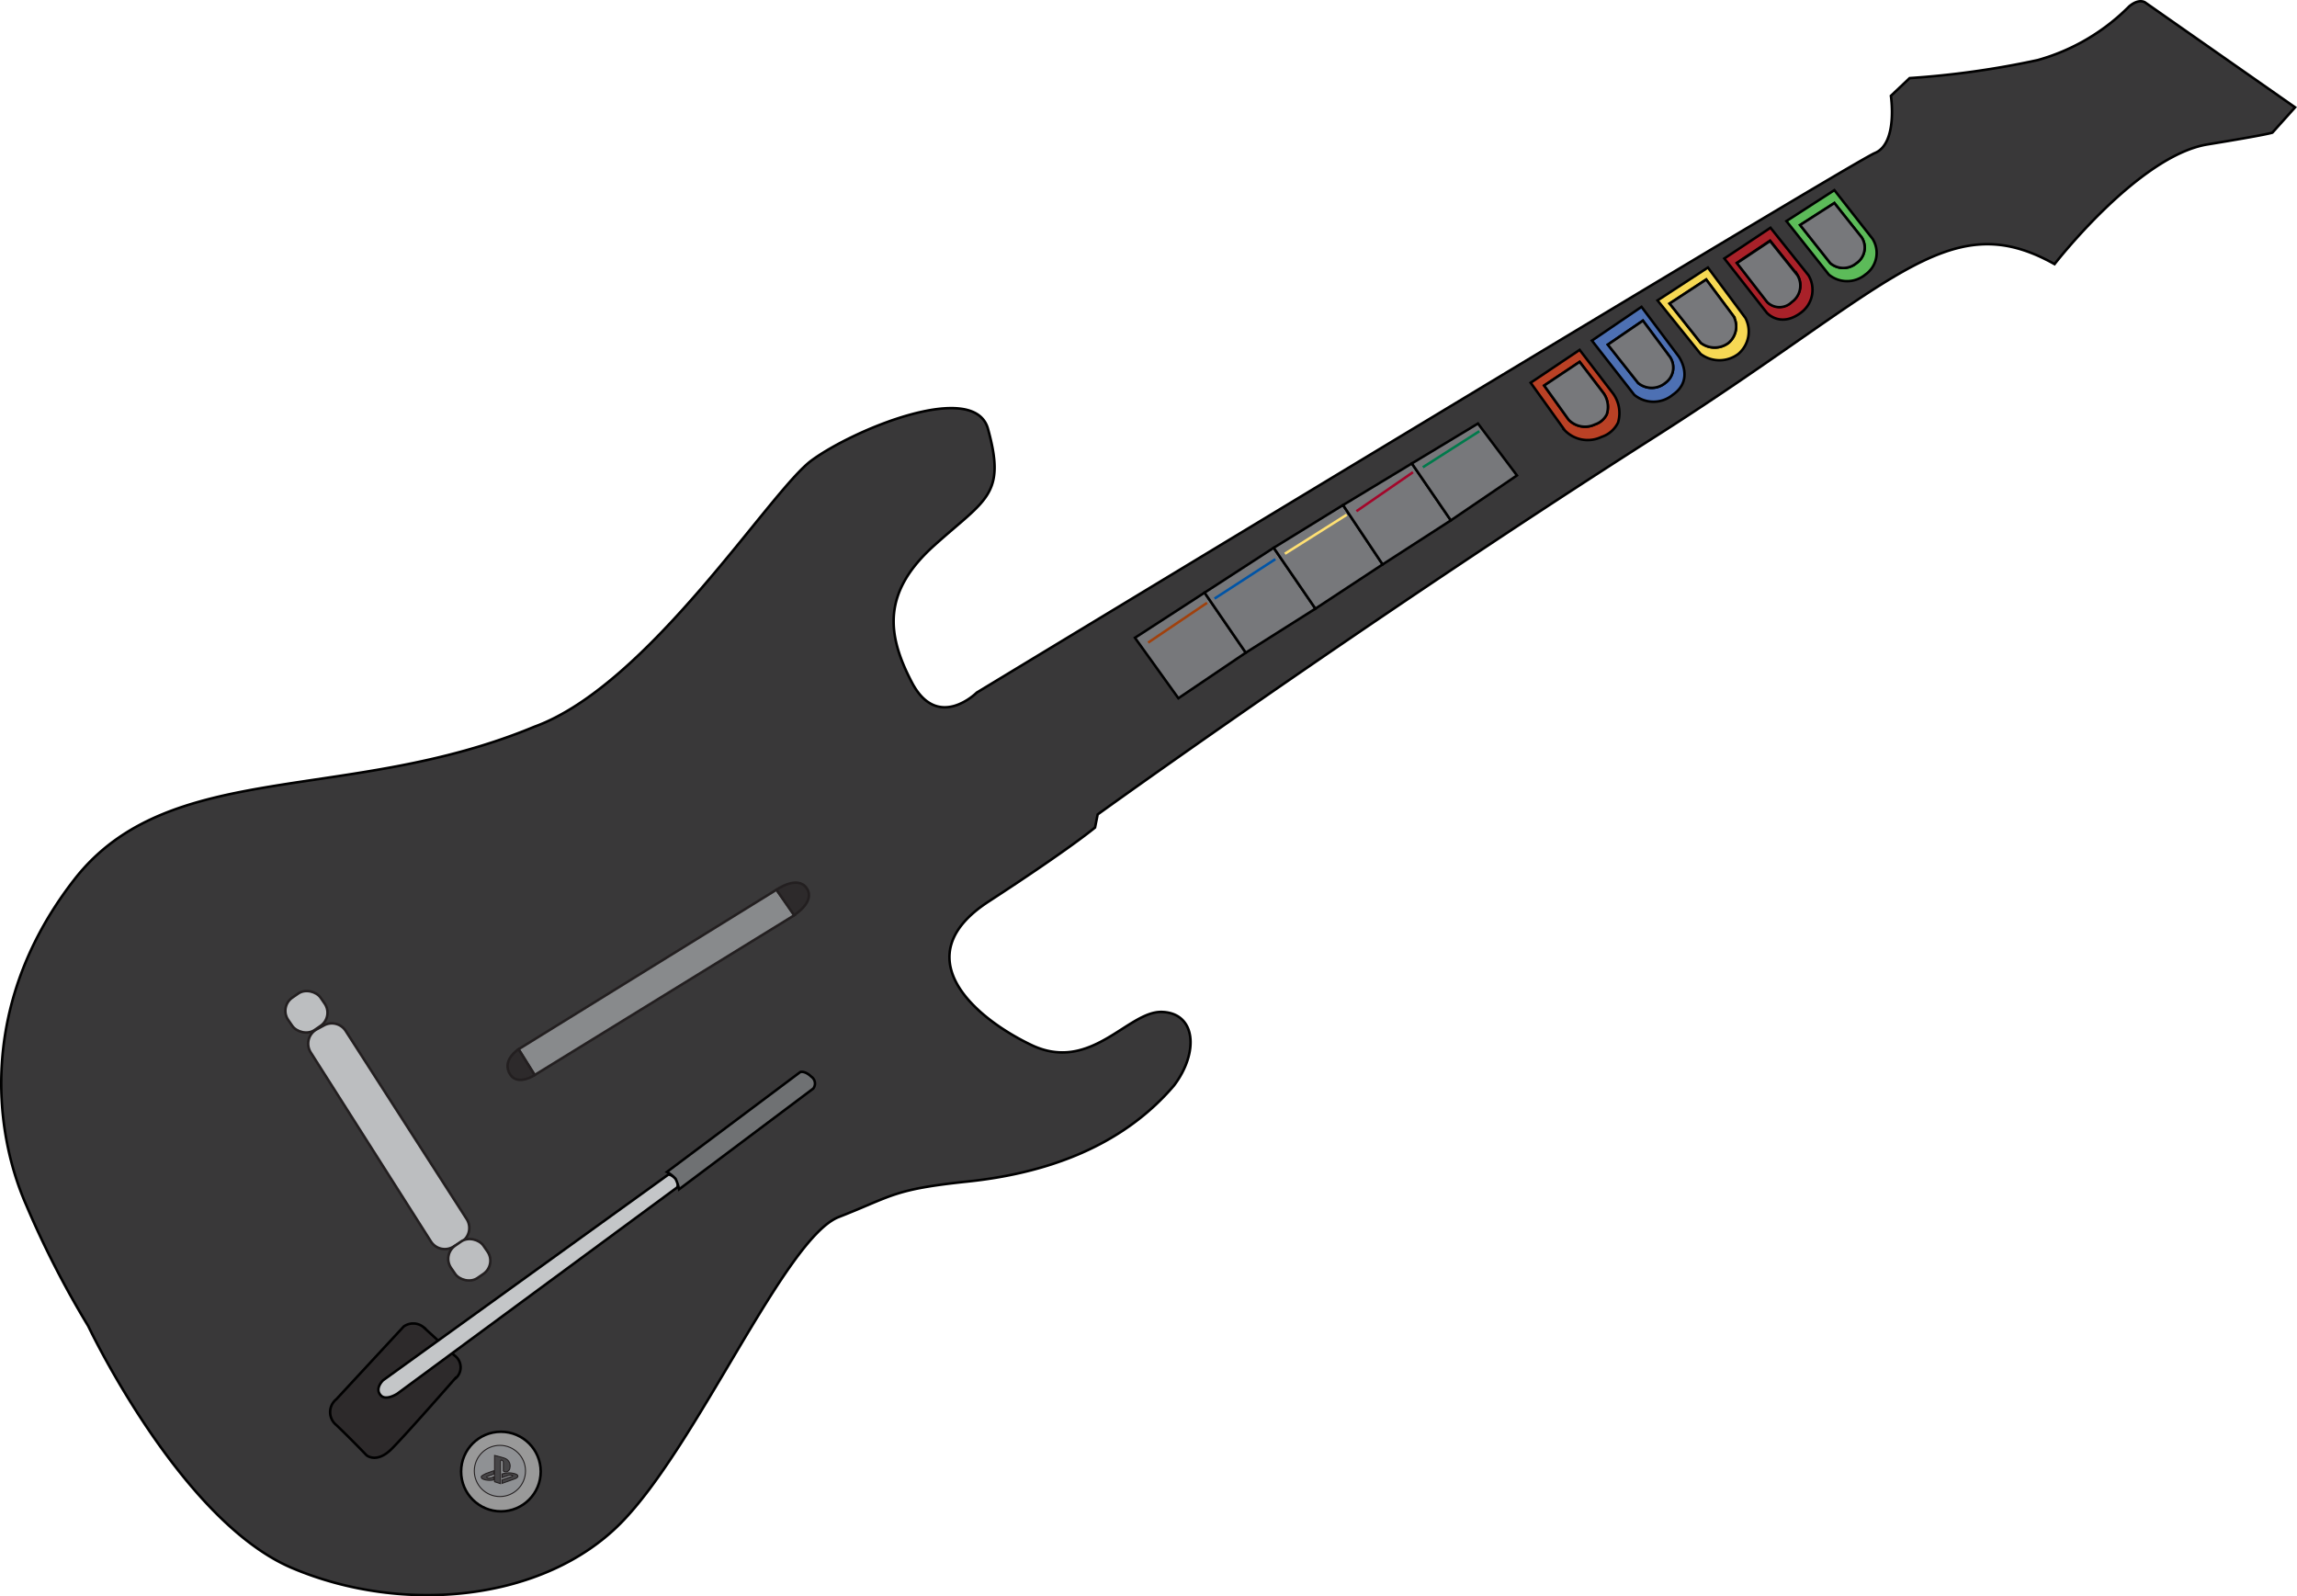 <svg xmlns="http://www.w3.org/2000/svg" viewBox="0 0 227.95 158.41"><defs><style>.cls-1{fill:#393839;}.cls-1,.cls-15,.cls-16,.cls-17,.cls-18,.cls-2,.cls-3,.cls-4,.cls-5,.cls-6,.cls-7{stroke:#000;}.cls-1,.cls-10,.cls-11,.cls-12,.cls-13,.cls-14,.cls-15,.cls-16,.cls-17,.cls-18,.cls-19,.cls-2,.cls-20,.cls-21,.cls-3,.cls-4,.cls-5,.cls-6,.cls-7,.cls-8,.cls-9{stroke-miterlimit:10;}.cls-1,.cls-10,.cls-11,.cls-12,.cls-13,.cls-14,.cls-15,.cls-16,.cls-17,.cls-18,.cls-2,.cls-20,.cls-3,.cls-4,.cls-5,.cls-6,.cls-7,.cls-8,.cls-9{stroke-width:0.25px;}.cls-2{fill:#ba4125;}.cls-10,.cls-11,.cls-12,.cls-3,.cls-8,.cls-9{fill:#77787b;}.cls-4{fill:#4d70b3;}.cls-5{fill:#f6d854;}.cls-6{fill:#a92129;}.cls-7{fill:#5cbb59;}.cls-8{stroke:#a0410d;}.cls-9{stroke:#0054a6;}.cls-10{stroke:#ffe073;}.cls-11{stroke:#a3062a;}.cls-12{stroke:#007a4b;}.cls-13{fill:#888a8c;}.cls-13,.cls-14,.cls-19,.cls-20,.cls-21{stroke:#231f20;}.cls-14,.cls-15{fill:#2d2a2b;}.cls-16{fill:#c4c6c8;}.cls-17{fill:#6f7173;}.cls-18{fill:#999;}.cls-19{fill:#8f9194;}.cls-19,.cls-21{stroke-width:0.1px;}.cls-20{fill:#bcbec0;}.cls-21{fill:#464547;}</style></defs><g id="PS3GHGuitarWT"><path class="cls-1" d="M39,134.48s9.13,19.3,20.22,24,25,3.26,32.61-4.44,16.3-28.3,21.65-30.39,5.35-2.74,12.78-3.52,15.13-3.26,20.48-9.52c2.48-3.26,2.22-7.18-1.17-7.31s-7.06,6.13-13,3.27-12.45-8.87-4.23-14.22S138.91,85,138.91,85l.26-1.3s26.35-19,55.05-37.31C218,31.29,223.43,23.09,234.13,29.09c0,0,8.28-10.7,15.13-11.87,6.13-1,6.49-1.18,6.49-1.18L258,13.53,243.13,3.13s-.59-.46-1.6.39a20.62,20.62,0,0,1-9.06,5.32,87,87,0,0,1-12.72,1.79l-1.86,1.76s.72,4.73-1.6,5.68-89.12,53.54-89.12,53.54-3.87,3.87-6.43-1-2.91-9,2.22-13.61,7.17-5,5.3-11.65c-1.48-4.74-13.35.18-17.48,3.22S94.65,70.87,83.26,75C64.74,82.7,47,78.09,37.61,90.17s-8.09,24.7-4.78,32.26A94.44,94.44,0,0,0,39,134.48Z" transform="translate(-30.24 -2.88)"/><path class="cls-2" d="M190.17,41.74,187,37.6l-4.86,3.26,3.39,4.73a3.17,3.17,0,0,0,3.64.65,2.79,2.79,0,0,0,1.64-1.42A3.31,3.31,0,0,0,190.17,41.74ZM189.69,44a2,2,0,0,1-1.17,1,2.26,2.26,0,0,1-2.61-.47l-2.43-3.39L187,38.79l2.29,3A2.37,2.37,0,0,1,189.69,44Z" transform="translate(-30.24 -2.88)"/><path class="cls-3" d="M189.69,44a2,2,0,0,1-1.17,1,2.26,2.26,0,0,1-2.61-.47l-2.43-3.39L187,38.79l2.29,3A2.37,2.37,0,0,1,189.69,44Z" transform="translate(-30.24 -2.88)"/><path class="cls-4" d="M196.83,38.25l-3.69-4.92-4.92,3.35,4.2,5.38a3,3,0,0,0,3.82,0C198.46,40.53,196.83,38.25,196.83,38.25Zm-1.33,2.63a2.11,2.11,0,0,1-2.7,0l-3-3.8,3.48-2.38,2.6,3.49A1.87,1.87,0,0,1,195.5,40.88Z" transform="translate(-30.24 -2.88)"/><path class="cls-3" d="M195.5,40.88a2.11,2.11,0,0,1-2.7,0l-3-3.8,3.48-2.38,2.6,3.49A1.87,1.87,0,0,1,195.5,40.88Z" transform="translate(-30.24 -2.88)"/><path class="cls-5" d="M203.45,34.43l-3.72-5-5,3.26L199,38a3.1,3.1,0,0,0,3.75,0A2.91,2.91,0,0,0,203.45,34.43Zm-1.68,2.48a2.27,2.27,0,0,1-2.74,0L195.93,33l3.63-2.38,2.71,3.64A2.12,2.12,0,0,1,201.77,36.91Z" transform="translate(-30.24 -2.88)"/><path class="cls-3" d="M201.77,36.91a2.27,2.27,0,0,1-2.74,0L195.93,33l3.63-2.38,2.71,3.64A2.12,2.12,0,0,1,201.77,36.91Z" transform="translate(-30.24 -2.88)"/><path class="cls-6" d="M209.71,30.2l-3.77-4.72-4.58,3.05,4.21,5.38s1.33,1.54,3.39,0A2.81,2.81,0,0,0,209.71,30.2Zm-1.66,2.62a1.73,1.73,0,0,1-2.44,0l-3-3.86,3.29-2.2,2.71,3.39A2,2,0,0,1,208.05,32.82Z" transform="translate(-30.24 -2.88)"/><path class="cls-3" d="M208.05,32.86a1.73,1.73,0,0,1-2.44,0l-3-3.87,3.29-2.19,2.71,3.39A2,2,0,0,1,208.05,32.86Z" transform="translate(-30.24 -2.88)"/><path class="cls-7" d="M216.07,26.58l-3.79-4.83-4.76,3.07,4.21,5.31a2.84,2.84,0,0,0,3.62,0A2.62,2.62,0,0,0,216.07,26.58ZM214.46,29a2,2,0,0,1-2.58,0l-3-3.79,3.4-2.18L215,26.45A1.87,1.87,0,0,1,214.46,29Z" transform="translate(-30.24 -2.88)"/><path class="cls-3" d="M214.46,29a2,2,0,0,1-2.58,0l-3-3.79,3.4-2.18L215,26.45A1.87,1.87,0,0,1,214.46,29Z" transform="translate(-30.24 -2.88)"/><polygon class="cls-3" points="112.63 63.29 116.94 69.29 123.63 64.77 119.54 58.81 112.63 63.29"/><polygon class="cls-3" points="130.54 60.4 126.4 54.36 119.54 58.81 123.63 64.77 130.54 60.4"/><polygon class="cls-3" points="137.21 56.01 133.28 50.12 126.4 54.36 130.54 60.4 137.21 56.01"/><polygon class="cls-3" points="143.98 51.64 140.11 45.99 133.28 50.12 137.21 56.01 143.98 51.64"/><polygon class="cls-3" points="150.54 47.18 146.67 42.03 140.11 45.99 143.98 51.64 150.54 47.18"/><line class="cls-8" x1="113.94" y1="63.77" x2="119.79" y2="59.82"/><line class="cls-9" x1="120.53" y1="59.4" x2="126.56" y2="55.49"/><line class="cls-10" x1="127.51" y1="54.95" x2="133.65" y2="51.08"/><line class="cls-11" x1="134.61" y1="50.73" x2="140.22" y2="46.86"/><line class="cls-12" x1="141.2" y1="46.37" x2="146.81" y2="42.79"/><polygon class="cls-13" points="51.46 104.12 77.06 88.29 78.85 90.81 53.06 106.68 51.46 104.12"/><path class="cls-14" d="M83.3,109.57s-1.6,1.06-2.39,0c-1-1.44.79-2.57.79-2.57Z" transform="translate(-30.24 -2.88)"/><path class="cls-14" d="M107.3,91.17s2.1-1.48,3-.14-1.26,2.67-1.26,2.67Z" transform="translate(-30.24 -2.88)"/><path class="cls-15" d="M70.3,134.52l-6.69,7.22a1.64,1.64,0,0,0,0,2.55c1.41,1.34,3,3,3,3s1,.88,2.52-.65,6.2-6.88,6.2-6.88a1.45,1.45,0,0,0,0-2.38l-3.1-2.83A1.62,1.62,0,0,0,70.3,134.52Z" transform="translate(-30.24 -2.88)"/><path class="cls-16" d="M68.26,139.85s-.89.84-.21,1.52c.53.53,1.62-.19,1.62-.19l27.76-20.46a.7.7,0,0,0-.15-.87c-.42-.46-.73-.4-.73-.4Z" transform="translate(-30.24 -2.88)"/><path class="cls-17" d="M96.42,119.18a3.45,3.45,0,0,1,.86.67,4.58,4.58,0,0,1,.35,1.05l13.32-10a.82.82,0,0,0-.19-1.17c-.67-.64-1.11-.46-1.11-.46Z" transform="translate(-30.24 -2.88)"/><circle class="cls-18" cx="49.71" cy="146.03" r="3.95"/><circle class="cls-19" cx="49.61" cy="145.97" r="2.54"/><path class="cls-20" d="M61.07,107.31,73,126.07a1.63,1.63,0,0,0,2.19.55l.8-.46a1.64,1.64,0,0,0,.56-2.31l-12-18.66a1.63,1.63,0,0,0-2.15-.56l-.68.37A1.62,1.62,0,0,0,61.07,107.31Z" transform="translate(-30.24 -2.88)"/><rect class="cls-20" x="74.86" y="125.95" width="3.9" height="3.9" rx="1.59" transform="translate(-89.28 63.35) rotate(-34.6)"/><rect class="cls-20" x="58.7" y="101.33" width="3.9" height="3.9" rx="1.59" transform="translate(-78.16 49.83) rotate(-34.6)"/></g><g id="Layer_28" data-name="Layer 28"><path class="cls-21" d="M80.19,148v.87a.42.42,0,0,0,.65-.33.8.8,0,0,0-.52-.95c-.22-.09-1-.28-1-.28v2.61l.59.19v-2.18s0-.21.14-.15S80.19,148,80.19,148Z" transform="translate(-30.24 -2.88)"/><path class="cls-21" d="M81.61,149.29c-.11-.19-.72-.26-.88-.25a2.26,2.26,0,0,0-.66.11v.36l.63-.22a.61.61,0,0,1,.39,0c.08,0,0,.09-.11.13l-.91.32v.34l1.29-.46S81.73,149.48,81.61,149.29Z" transform="translate(-30.24 -2.88)"/><path class="cls-21" d="M78,149.41c0,.11,0,.23.43.33a2.1,2.1,0,0,0,.81,0v-.31l-.18.07c-.18.06-.43.1-.5,0s.06-.11.06-.11l.62-.22v-.34l-.74.26S78.05,149.3,78,149.41Z" transform="translate(-30.24 -2.88)"/></g></svg>